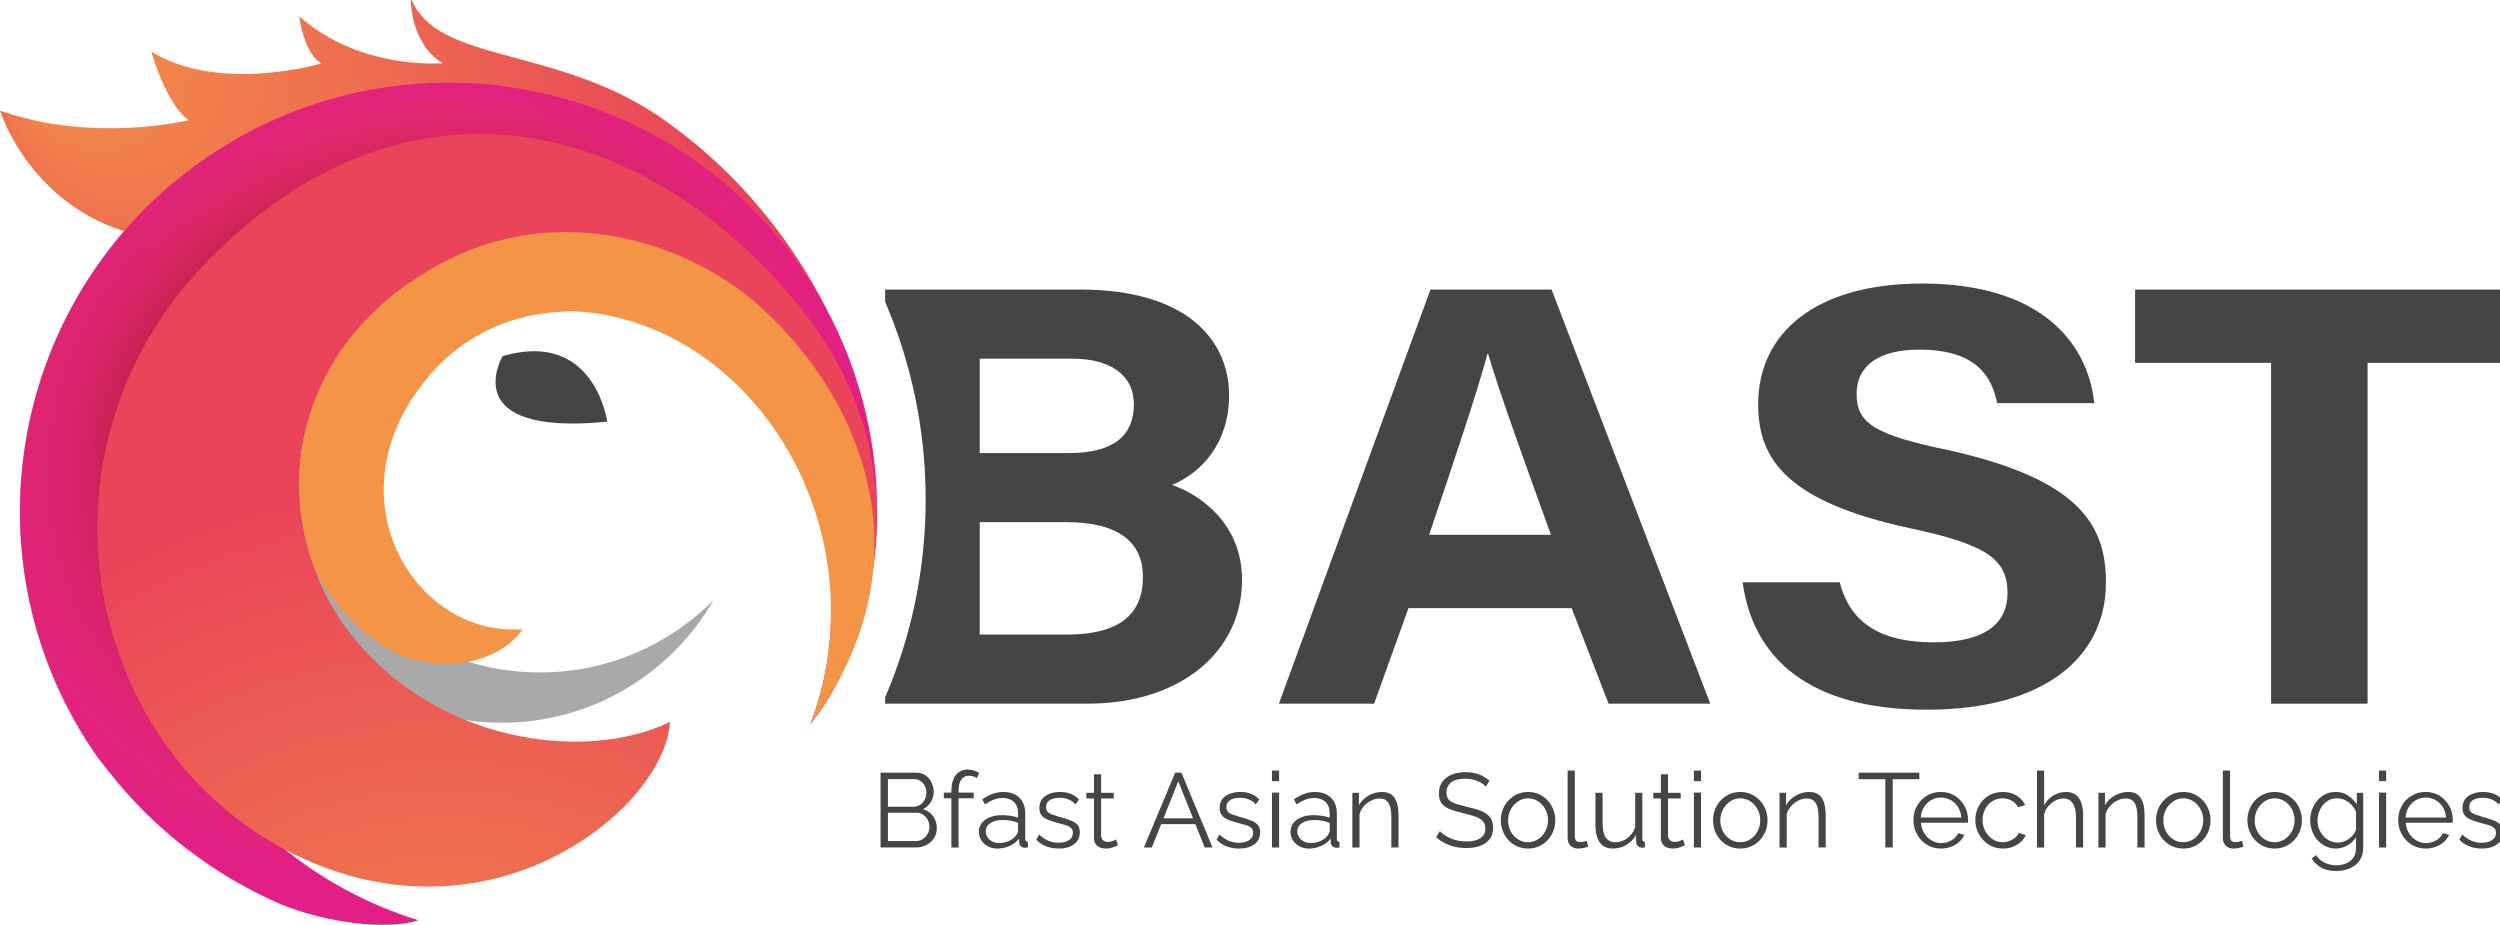 <?xml version="1.0" encoding="UTF-8"?>
<svg id="Calque_1" data-name="Calque 1" xmlns="http://www.w3.org/2000/svg" xmlns:xlink="http://www.w3.org/1999/xlink" viewBox="0 0 3649.17 1349.9">
  <defs>
    <style>
      .cls-1 {
        fill: url(#Dégradé_sans_nom_2);
        isolation: isolate;
        opacity: .67;
      }

      .cls-1, .cls-2, .cls-3, .cls-4, .cls-5, .cls-6, .cls-7, .cls-8, .cls-9, .cls-10, .cls-11 {
        stroke-width: 0px;
      }

      .cls-2 {
        fill: url(#Dégradé_sans_nom_7);
      }

      .cls-3 {
        fill: url(#Dégradé_sans_nom_4);
      }

      .cls-4 {
        fill: url(#Dégradé_sans_nom_5);
      }

      .cls-5 {
        fill: url(#Dégradé_sans_nom_3);
      }

      .cls-6 {
        fill: #454545;
      }

      .cls-7 {
        fill: #a9a9aa;
      }

      .cls-8 {
        fill: url(#Dégradé_sans_nom_74);
      }

      .cls-9 {
        fill: url(#Dégradé_sans_nom_15);
      }

      .cls-10 {
        fill: url(#Dégradé_sans_nom_11);
      }

      .cls-11 {
        fill: url(#Dégradé_sans_nom_82);
      }
    </style>
    <radialGradient id="Dégradé_sans_nom_7" data-name="Dégradé sans nom 7" cx="613.51" cy="247.5" fx="38.4" fy="52.79" r="684.63" gradientUnits="userSpaceOnUse">
      <stop offset="0" stop-color="#f39447"/>
      <stop offset=".8" stop-color="#e94459"/>
    </radialGradient>
    <radialGradient id="Dégradé_sans_nom_15" data-name="Dégradé sans nom 15" cx="1147.75" cy="9317.7" fx="1147.75" fy="9317.7" r="1397.25" gradientUnits="userSpaceOnUse">
      <stop offset="0" stop-color="#fdef71"/>
      <stop offset=".5" stop-color="#e94459"/>
      <stop offset="1" stop-color="#e11f85"/>
    </radialGradient>
    <radialGradient id="Dégradé_sans_nom_2" data-name="Dégradé sans nom 2" cx="132.95" cy="9259.91" fx="132.95" fy="9259.91" r="827.19" gradientUnits="userSpaceOnUse">
      <stop offset="0" stop-color="#c31782"/>
      <stop offset="1" stop-color="#e94459" stop-opacity="0"/>
    </radialGradient>
    <radialGradient id="Dégradé_sans_nom_3" data-name="Dégradé sans nom 3" cx="1269.08" cy="9397.22" fx="1269.08" fy="9397.22" r="1640.72" gradientUnits="userSpaceOnUse">
      <stop offset="0" stop-color="#ffde68" stop-opacity=".6"/>
      <stop offset=".09" stop-color="#ffd967" stop-opacity=".58"/>
      <stop offset=".2" stop-color="#fdca67" stop-opacity=".52"/>
      <stop offset=".32" stop-color="#f8b166" stop-opacity=".43"/>
      <stop offset=".45" stop-color="#f28e62" stop-opacity=".3"/>
      <stop offset=".57" stop-color="#ec655c" stop-opacity=".14"/>
      <stop offset=".66" stop-color="#e94459" stop-opacity="0"/>
    </radialGradient>
    <radialGradient id="Dégradé_sans_nom_4" data-name="Dégradé sans nom 4" cx="690.46" cy="664.99" fx="690.46" fy="664.99" r="2130.76" gradientUnits="userSpaceOnUse">
      <stop offset=".15" stop-color="#811625"/>
      <stop offset=".17" stop-color="#93172a" stop-opacity=".86"/>
      <stop offset=".22" stop-color="#cc2a41" stop-opacity=".4"/>
      <stop offset=".25" stop-color="#e83c51" stop-opacity=".11"/>
      <stop offset=".27" stop-color="#e94459" stop-opacity="0"/>
    </radialGradient>
    <radialGradient id="Dégradé_sans_nom_5" data-name="Dégradé sans nom 5" cx="527.74" cy="691.6" fx="527.74" fy="691.6" r="2135.49" gradientUnits="userSpaceOnUse">
      <stop offset=".11" stop-color="#811625"/>
      <stop offset=".13" stop-color="#93172a" stop-opacity=".86"/>
      <stop offset=".2" stop-color="#cc2a41" stop-opacity=".4"/>
      <stop offset=".26" stop-color="#e83c51" stop-opacity=".11"/>
      <stop offset=".28" stop-color="#e94459" stop-opacity="0"/>
    </radialGradient>
    <radialGradient id="Dégradé_sans_nom_82" data-name="Dégradé sans nom 82" cx="645.49" cy="1748.97" fx="645.49" fy="1748.97" r="1307.98" gradientUnits="userSpaceOnUse">
      <stop offset="0" stop-color="#f39447"/>
      <stop offset=".8" stop-color="#e94459"/>
    </radialGradient>
    <radialGradient id="Dégradé_sans_nom_74" data-name="Dégradé sans nom 74" cx="1158.22" cy="2440.86" fx="1158.22" fy="2440.86" r="1307.98" gradientUnits="userSpaceOnUse">
      <stop offset=".08" stop-color="#ffde68"/>
      <stop offset=".15" stop-color="#362a72" stop-opacity=".97"/>
      <stop offset=".25" stop-color="#ffd563" stop-opacity=".88"/>
      <stop offset=".37" stop-color="#fdcb5e" stop-opacity=".73"/>
      <stop offset=".51" stop-color="#faba57" stop-opacity=".53"/>
      <stop offset=".67" stop-color="#f7a84e" stop-opacity=".28"/>
      <stop offset=".82" stop-color="#f39447" stop-opacity="0"/>
    </radialGradient>
    <radialGradient id="Dégradé_sans_nom_11" data-name="Dégradé sans nom 11" cx="1463.68" cy="2143.71" fx="1463.68" fy="2143.71" r="1843.39" gradientUnits="userSpaceOnUse">
      <stop offset=".05" stop-color="#fdef71"/>
      <stop offset=".46" stop-color="#f39447"/>
      <stop offset=".64" stop-color="#f39447"/>
    </radialGradient>
  </defs>
  <g>
    <g>
      <path class="cls-6" d="m1710.85,707.79c44.42-18.43,83.19-62.29,83.19-130.73,0-78.96-59.55-154.41-217.43-154.41h-284.55v18.07c37.99,88.57,59.09,186.09,59.09,288.56s-21.1,200-59.09,288.56v9.29h294.94c138.02,0,225.94-77.2,225.94-180.72,0-79.85-57.67-122.83-102.1-138.62Zm-280.77-184.25h135.19c53.88,0,89.81,22.81,89.81,66.67s-27.42,71.08-94.53,71.08h-130.47v-137.75Zm127.62,402.7h-127.62v-164.07h126.68c77.52,0,111.56,30.7,111.56,79.84,0,54.39-34.04,84.23-110.61,84.23Z"/>
      <path class="cls-6" d="m2055.87,887.63l-50.11,139.5h-138.97l221.21-604.49h176.78l231.61,604.49h-148.43l-53.88-139.5h-238.22Zm207.97-107.03c-46.32-128.09-75.62-209.69-91.69-264.08h-.95c-16.08,59.65-48.21,154.41-85.08,264.08h177.72Z"/>
      <path class="cls-6" d="m2685.45,849.91c15.13,60.54,61.45,87.73,137.07,87.73s107.78-28.07,107.78-71.94c0-50.01-31.2-71.06-142.76-94.75-177.72-38.6-221.21-99.14-221.21-180.74,0-105.27,85.08-176.34,239.17-176.34,173.01,0,242.01,85.99,251.47,174.6h-141.81c-7.57-37.73-29.3-78.09-113.44-78.09-57.67,0-91.7,21.94-91.7,64.92s27.42,59.67,133.29,81.6c189.07,42.12,230.67,107.04,230.67,193.01,0,109.66-89.81,186-261.87,186s-253.35-75.46-268.47-186h141.79Z"/>
      <path class="cls-6" d="m3315.04,529.68h-198.52v-107.04h536.95v107.04h-197.57v497.45h-140.86v-497.45Z"/>
    </g>
    <g>
      <path class="cls-6" d="m1367.48,1208.92c0,5.43-1.39,10.28-4.16,14.53-2.77,4.26-6.49,7.58-11.15,10-4.68,2.4-9.77,3.61-15.31,3.61h-51.52v-109.21h52.61c5.13,0,9.55,1.36,13.3,4.09,3.74,2.71,6.61,6.19,8.61,10.45,2.01,4.26,3.01,8.69,3.01,13.31,0,5.43-1.39,10.46-4.16,15.07-2.77,4.62-6.61,8.06-11.53,10.31,6.25,1.84,11.19,5.28,14.84,10.31,3.64,5.03,5.46,10.87,5.46,17.54Zm-71.38-71.69v40.3h37.54c3.58,0,6.77-.94,9.54-2.84,2.77-1.91,4.97-4.4,6.61-7.47,1.64-3.08,2.46-6.35,2.46-9.84,0-3.69-.77-7.05-2.3-10.07-1.54-3.02-3.64-5.46-6.31-7.3-2.67-1.85-5.69-2.78-9.07-2.78h-38.46Zm60.61,69.84c0-3.69-.83-7.09-2.46-10.22-1.64-3.13-3.88-5.67-6.7-7.61-2.82-1.95-6.02-2.94-9.61-2.94h-41.85v41.39h40.77c3.69,0,7.02-.97,10-2.92,2.98-1.95,5.35-4.49,7.15-7.61,1.8-3.13,2.7-6.49,2.7-10.08Z"/>
      <path class="cls-6" d="m1388.7,1237.06v-71.83h-11.08v-8.31h11.08v-2.15c0-6.56.94-12.2,2.85-16.92,1.9-4.72,4.61-8.33,8.15-10.84,3.54-2.51,7.72-3.76,12.54-3.76,3.17,0,6.25.46,9.23,1.38,2.98.93,5.53,2.16,7.7,3.69l-3.23,7.54c-1.33-1.12-3.08-2.01-5.24-2.61-2.15-.62-4.3-.93-6.46-.93-4.82,0-8.54,1.9-11.15,5.69-2.61,3.79-3.92,9.28-3.92,16.46v2.46h22.15v8.31h-22.15v71.83h-10.46Z"/>
      <path class="cls-6" d="m1428.85,1214.15c0-4.99,1.43-9.3,4.3-12.92,2.88-3.61,6.85-6.42,11.92-8.4,5.08-1.99,10.95-2.99,17.61-2.99,3.9,0,7.95.31,12.16.93,4.2.62,7.93,1.54,11.22,2.77v-6.74c0-6.73-1.99-12.08-6-16.05-4-3.97-9.54-5.97-16.61-5.97-4.31,0-8.54.8-12.68,2.39-4.16,1.59-8.5,3.92-13,6.99l-4-7.39c5.24-3.58,10.36-6.28,15.39-8.07,5.01-1.78,10.14-2.68,15.38-2.68,9.84,0,17.64,2.79,23.38,8.4,5.74,5.6,8.61,13.36,8.61,23.24v36.84c0,1.42.31,2.47.93,3.13s1.59,1.04,2.92,1.15v8.3c-1.14.1-2.11.21-2.92.31-.83.1-1.45.1-1.85,0-2.56-.1-4.51-.93-5.84-2.46-1.33-1.54-2.05-3.19-2.15-4.93l-.15-5.84c-3.6,4.62-8.26,8.17-14,10.69-5.74,2.51-11.59,3.78-17.54,3.78-5.13,0-9.76-1.11-13.92-3.29-4.16-2.2-7.39-5.15-9.69-8.88-2.3-3.72-3.45-7.82-3.45-12.3Zm53.67,6.09c1.14-1.42,2.01-2.79,2.63-4.11.6-1.32.91-2.49.91-3.51v-11.59c-3.48-1.32-7.09-2.33-10.84-3.05-3.75-.7-7.51-1.07-11.3-1.07-7.49,0-13.54,1.47-18.14,4.42-4.62,2.95-6.92,6.97-6.92,12.04,0,2.95.76,5.73,2.3,8.31,1.53,2.6,3.79,4.72,6.77,6.4,2.98,1.67,6.46,2.51,10.46,2.51,5.01,0,9.7-.97,14.07-2.89,4.35-1.94,7.71-4.42,10.07-7.47Z"/>
      <path class="cls-6" d="m1545.44,1238.61c-6.56,0-12.67-1.08-18.3-3.23-5.65-2.16-10.52-5.43-14.62-9.84l4.31-7.39c4.51,4.2,9.04,7.25,13.61,9.14,4.56,1.91,9.41,2.85,14.53,2.85,6.26,0,11.33-1.25,15.24-3.74,3.89-2.49,5.84-6.07,5.84-10.74,0-3.16-.95-5.59-2.85-7.27-1.9-1.69-4.61-3.05-8.15-4.13-3.54-1.07-7.77-2.22-12.7-3.44-5.53-1.53-10.18-3.13-13.92-4.82-3.75-1.69-6.56-3.82-8.47-6.42-1.9-2.61-2.84-6-2.84-10.18,0-5.2,1.31-9.51,3.92-12.92,2.61-3.41,6.21-6.01,10.77-7.81,4.56-1.78,9.66-2.67,15.31-2.67,6.15,0,11.59.97,16.3,2.92,4.72,1.95,8.55,4.66,11.53,8.15l-5.07,7.08c-2.88-3.27-6.29-5.72-10.24-7.3-3.95-1.59-8.33-2.39-13.14-2.39-3.29,0-6.42.44-9.38,1.31-2.98.86-5.41,2.29-7.32,4.28-1.9,1.98-2.84,4.7-2.84,8.17,0,2.85.72,5.07,2.15,6.64,1.43,1.59,3.6,2.91,6.46,3.97,2.88,1.08,6.4,2.22,10.62,3.44,6.05,1.63,11.33,3.29,15.84,4.97,4.51,1.69,8,3.85,10.46,6.5,2.46,2.64,3.69,6.36,3.69,11.15,0,7.44-2.82,13.26-8.47,17.43-5.63,4.18-13.07,6.28-22.3,6.28Z"/>
      <path class="cls-6" d="m1631.89,1233.83c-.83.31-2.11.87-3.85,1.69-1.76.83-3.85,1.54-6.31,2.16-2.47.62-5.14.93-8,.93s-5.77-.58-8.38-1.7c-2.61-1.14-4.69-2.86-6.22-5.18-1.54-2.32-2.32-5.17-2.32-8.57v-57.62h-11.07v-8.31h11.07v-27.06h10.46v27.06h18.45v8.31h-18.45v54.71c.21,2.89,1.25,5.06,3.16,6.49,1.9,1.45,4.07,2.16,6.53,2.16,2.86,0,5.49-.48,7.85-1.46,2.36-.97,3.79-1.66,4.3-2.06l2.78,8.45Z"/>
      <path class="cls-6" d="m1715.4,1127.85h9.09l45.37,109.21h-11.39l-13.65-34.15h-49.91l-13.65,34.15h-11.54l45.68-109.21Zm26.04,66.61l-21.57-54-21.58,54h43.15Z"/>
      <path class="cls-6" d="m1808.62,1238.61c-6.57,0-12.67-1.08-18.31-3.23-5.63-2.16-10.5-5.43-14.6-9.84l4.3-7.39c4.52,4.2,9.06,7.25,13.62,9.14,4.56,1.91,9.41,2.85,14.53,2.85,6.25,0,11.33-1.25,15.22-3.74,3.9-2.49,5.84-6.07,5.84-10.74,0-3.16-.94-5.59-2.84-7.27-1.9-1.69-4.62-3.05-8.16-4.13-3.54-1.07-7.77-2.22-12.68-3.44-5.55-1.53-10.18-3.13-13.93-4.82-3.74-1.69-6.56-3.82-8.45-6.42-1.9-2.61-2.85-6-2.85-10.18,0-5.2,1.31-9.51,3.93-12.92,2.61-3.41,6.19-6.01,10.76-7.81,4.56-1.78,9.68-2.67,15.31-2.67,6.15,0,11.59.97,16.3,2.92,4.72,1.95,8.57,4.66,11.54,8.15l-5.08,7.08c-2.86-3.27-6.28-5.72-10.22-7.3-3.95-1.59-8.33-2.39-13.16-2.39-3.27,0-6.4.44-9.38,1.31-2.98.86-5.41,2.29-7.3,4.28-1.9,1.98-2.85,4.7-2.85,8.17,0,2.85.72,5.07,2.16,6.64,1.43,1.59,3.58,2.91,6.46,3.97,2.86,1.08,6.4,2.22,10.6,3.44,6.05,1.63,11.33,3.29,15.85,4.97,4.51,1.69,7.99,3.85,10.45,6.5,2.47,2.64,3.69,6.36,3.69,11.15,0,7.44-2.82,13.26-8.45,17.43-5.65,4.18-13.07,6.28-22.3,6.28Z"/>
      <path class="cls-6" d="m1856.61,1140.17v-15.39h10.46v15.39h-10.46Zm0,96.9v-80.14h10.46v80.14h-10.46Z"/>
      <path class="cls-6" d="m1883.68,1214.15c0-4.99,1.43-9.3,4.3-12.92,2.88-3.61,6.85-6.42,11.92-8.4,5.08-1.99,10.95-2.99,17.61-2.99,3.9,0,7.95.31,12.16.93,4.2.62,7.93,1.54,11.22,2.77v-6.74c0-6.73-1.99-12.08-6-16.05-4-3.97-9.54-5.97-16.61-5.97-4.31,0-8.54.8-12.68,2.39-4.16,1.59-8.5,3.92-13,6.99l-4-7.39c5.24-3.58,10.36-6.28,15.39-8.07,5.01-1.78,10.14-2.68,15.38-2.68,9.84,0,17.64,2.79,23.38,8.4,5.74,5.6,8.61,13.36,8.61,23.24v36.84c0,1.42.31,2.47.93,3.13s1.59,1.04,2.92,1.15v8.3c-1.14.1-2.11.21-2.92.31-.83.1-1.45.1-1.85,0-2.56-.1-4.51-.93-5.84-2.46-1.33-1.54-2.05-3.19-2.15-4.93l-.15-5.84c-3.6,4.62-8.26,8.17-14,10.69s-11.59,3.78-17.54,3.78c-5.13,0-9.76-1.11-13.92-3.29-4.16-2.2-7.39-5.15-9.69-8.88-2.3-3.72-3.45-7.82-3.45-12.3Zm53.67,6.09c1.14-1.42,2.01-2.79,2.63-4.11.6-1.32.91-2.49.91-3.51v-11.59c-3.48-1.32-7.09-2.33-10.84-3.05-3.75-.7-7.51-1.07-11.3-1.07-7.49,0-13.54,1.47-18.14,4.42-4.62,2.95-6.92,6.97-6.92,12.04,0,2.95.76,5.73,2.3,8.31,1.53,2.6,3.79,4.72,6.77,6.4,2.98,1.67,6.46,2.51,10.46,2.51,5.01,0,9.7-.97,14.07-2.89,4.35-1.94,7.71-4.42,10.07-7.47Z"/>
      <path class="cls-6" d="m2041.35,1237.06h-10.46v-44.47c0-9.37-1.39-16.22-4.16-20.56-2.77-4.33-7.12-6.49-13.07-6.49-4.1,0-8.15.98-12.15,2.98-4,1.98-7.51,4.68-10.53,8.09-3.03,3.4-5.21,7.29-6.54,11.67v48.79h-10.46v-79.84h9.54v18.2c2.16-3.88,4.97-7.26,8.47-10.17,3.48-2.91,7.43-5.18,11.84-6.81,4.41-1.63,8.97-2.44,13.69-2.44,4.41,0,8.15.81,11.23,2.44,3.08,1.63,5.53,3.95,7.37,6.97,1.85,3.01,3.19,6.63,4,10.86s1.24,8.95,1.24,14.14v46.65Z"/>
      <path class="cls-6" d="m2168.86,1148.31c-1.54-1.74-3.34-3.3-5.39-4.69s-4.35-2.58-6.92-3.61c-2.56-1.03-5.31-1.85-8.23-2.47-2.92-.6-6.02-.91-9.3-.91-9.54,0-16.54,1.81-20.99,5.45-4.47,3.64-6.7,8.58-6.7,14.82,0,4.31,1.05,7.68,3.16,10.14,2.09,2.46,5.41,4.45,9.91,6,4.51,1.53,10.25,3.12,17.23,4.76,7.79,1.63,14.51,3.58,20.15,5.83,5.63,2.26,10,5.29,13.07,9.14,3.08,3.83,4.61,9.03,4.61,15.59,0,5.01-.97,9.37-2.92,13.06-1.95,3.68-4.66,6.75-8.15,9.21-3.5,2.46-7.64,4.27-12.46,5.45-4.83,1.18-10.11,1.77-15.85,1.77s-11.05-.59-16.22-1.77c-5.18-1.18-10.08-2.92-14.69-5.24-4.62-2.3-8.92-5.25-12.92-8.83l5.38-8.78c1.95,2.05,4.28,3.97,6.99,5.77,2.72,1.8,5.74,3.41,9.09,4.84,3.33,1.43,6.92,2.54,10.76,3.31,3.85.76,7.82,1.15,11.92,1.15,8.72,0,15.52-1.59,20.39-4.76,4.86-3.17,7.3-7.88,7.3-14.13,0-4.51-1.24-8.12-3.69-10.83-2.46-2.71-6.15-4.94-11.08-6.68-4.92-1.74-10.97-3.43-18.14-5.07-7.6-1.74-14-3.68-19.23-5.83-5.24-2.15-9.16-5-11.77-8.52-2.61-3.54-3.92-8.22-3.92-14.06,0-6.75,1.66-12.47,5-17.13,3.33-4.65,7.92-8.19,13.76-10.59,5.84-2.42,12.55-3.61,20.15-3.61,4.82,0,9.3.48,13.45,1.46,4.16.97,8,2.37,11.54,4.23,3.52,1.84,6.84,4.16,9.91,6.92l-5.22,8.61Z"/>
      <path class="cls-6" d="m2230.38,1238.61c-5.74,0-11.05-1.11-15.93-3.3-4.87-2.19-9.07-5.2-12.61-9.02-3.54-3.83-6.28-8.22-8.23-13.16s-2.92-10.17-2.92-15.67.97-11.04,2.92-16c1.95-4.94,4.72-9.32,8.31-13.14,3.58-3.83,7.81-6.84,12.68-9.03s10.18-3.29,15.93-3.29,11.02,1.1,15.84,3.29c4.82,2.19,9.02,5.2,12.61,9.03,3.6,3.82,6.36,8.2,8.31,13.14,1.94,4.96,2.92,10.28,2.92,16s-.98,10.73-2.92,15.67c-1.95,4.94-4.69,9.32-8.23,13.16-3.54,3.82-7.75,6.83-12.62,9.02-4.86,2.19-10.22,3.3-16.07,3.3Zm-29.07-41.01c0,5.91,1.31,11.28,3.92,16.12,2.61,4.83,6.12,8.65,10.53,11.45,4.41,2.81,9.28,4.2,14.62,4.2s10.2-1.42,14.6-4.27c4.41-2.85,7.95-6.74,10.62-11.68,2.67-4.94,4-10.31,4-16.11s-1.33-11.3-4-16.19c-2.67-4.89-6.21-8.76-10.62-11.61-4.41-2.85-9.28-4.27-14.6-4.27s-10.18,1.47-14.53,4.42c-4.37,2.95-7.88,6.85-10.55,11.68-2.65,4.84-3.99,10.27-3.99,16.26Z"/>
      <path class="cls-6" d="m2288.21,1124.77h10.46v94.69c0,4.03.72,6.66,2.15,7.89,1.43,1.24,3.19,1.85,5.24,1.85,1.84,0,3.69-.2,5.53-.6,1.84-.42,3.44-.83,4.77-1.24l1.84,8.45c-1.95.83-4.34,1.49-7.15,2.01-2.82.51-5.27.77-7.32.77-4.72,0-8.48-1.4-11.3-4.18-2.82-2.78-4.23-6.6-4.23-11.45v-98.2Z"/>
      <path class="cls-6" d="m2328.81,1204.12v-46.89h10.46v45.04c0,9.09,1.57,15.88,4.69,20.36,3.13,4.49,7.77,6.74,13.93,6.74,4.1,0,8.07-.88,11.91-2.67,3.85-1.78,7.26-4.34,10.24-7.65,2.98-3.31,5.22-7.16,6.77-11.56v-50.26h10.46v67.24c0,1.43.31,2.47.91,3.15.62.66,1.54,1.04,2.77,1.15v8.3c-1.22.1-2.2.18-2.92.22-.72.06-1.38.08-1.99.08-2.05-.21-3.82-1.03-5.31-2.46-1.49-1.42-2.28-3.16-2.39-5.21l-.31-10.72c-3.48,6.12-8.23,10.93-14.23,14.39-6,3.48-12.48,5.22-19.45,5.22-8.41,0-14.77-2.92-19.07-8.73-4.31-5.83-6.47-14.41-6.47-25.76Z"/>
      <path class="cls-6" d="m2459.41,1233.83c-.83.31-2.11.87-3.85,1.69-1.76.83-3.85,1.54-6.31,2.16-2.47.62-5.14.93-8,.93s-5.77-.58-8.38-1.7c-2.61-1.14-4.69-2.86-6.22-5.18-1.54-2.32-2.32-5.17-2.32-8.57v-57.62h-11.07v-8.31h11.07v-27.06h10.46v27.06h18.45v8.31h-18.45v54.71c.21,2.89,1.25,5.06,3.16,6.49,1.9,1.45,4.07,2.16,6.53,2.16,2.86,0,5.49-.48,7.85-1.46,2.36-.97,3.79-1.66,4.3-2.06l2.78,8.45Z"/>
      <path class="cls-6" d="m2472.47,1140.17v-15.39h10.46v15.39h-10.46Zm0,96.9v-80.14h10.46v80.14h-10.46Z"/>
      <path class="cls-6" d="m2540.16,1238.61c-5.74,0-11.05-1.11-15.93-3.3-4.87-2.19-9.07-5.2-12.61-9.02-3.54-3.83-6.28-8.22-8.23-13.16s-2.92-10.17-2.92-15.67.97-11.04,2.92-16c1.95-4.94,4.72-9.32,8.31-13.14,3.58-3.83,7.81-6.84,12.68-9.03,4.87-2.19,10.18-3.29,15.93-3.29s11.02,1.1,15.84,3.29c4.82,2.19,9.02,5.2,12.61,9.03,3.6,3.82,6.36,8.2,8.31,13.14,1.94,4.96,2.92,10.28,2.92,16s-.98,10.73-2.92,15.67c-1.95,4.94-4.69,9.32-8.23,13.16-3.54,3.82-7.75,6.83-12.62,9.02-4.86,2.19-10.22,3.3-16.07,3.3Zm-29.07-41.01c0,5.91,1.31,11.28,3.92,16.12,2.61,4.83,6.12,8.65,10.53,11.45,4.41,2.81,9.28,4.2,14.62,4.2s10.2-1.42,14.6-4.27c4.41-2.85,7.95-6.74,10.62-11.68,2.67-4.94,4-10.31,4-16.11s-1.33-11.3-4-16.19c-2.67-4.89-6.21-8.76-10.62-11.61-4.41-2.85-9.28-4.27-14.6-4.27s-10.18,1.47-14.53,4.42c-4.37,2.95-7.88,6.85-10.55,11.68-2.65,4.84-3.99,10.27-3.99,16.26Z"/>
      <path class="cls-6" d="m2664.91,1237.06h-10.46v-44.47c0-9.37-1.39-16.22-4.16-20.56-2.77-4.33-7.12-6.49-13.07-6.49-4.1,0-8.15.98-12.15,2.98-4,1.98-7.51,4.68-10.53,8.09-3.03,3.4-5.21,7.29-6.54,11.67v48.79h-10.46v-79.84h9.54v18.2c2.16-3.88,4.97-7.26,8.47-10.17,3.48-2.91,7.43-5.18,11.84-6.81,4.41-1.63,8.97-2.44,13.69-2.44,4.41,0,8.15.81,11.23,2.44,3.08,1.63,5.53,3.95,7.37,6.97,1.85,3.01,3.19,6.63,4,10.86.81,4.23,1.24,8.95,1.24,14.14v46.65Z"/>
      <path class="cls-6" d="m2801.65,1137.38h-38.91v99.68h-10.77v-99.68h-38.91v-9.54h88.6v9.54Z"/>
      <path class="cls-6" d="m2833.17,1238.61c-5.74,0-11.07-1.11-16-3.3-4.92-2.2-9.18-5.21-12.77-9.04-3.6-3.83-6.39-8.24-8.38-13.26-1.99-5-3.01-10.36-3.01-16.09,0-7.43,1.73-14.24,5.15-20.46,3.44-6.21,8.19-11.16,14.24-14.87,6.04-3.72,12.92-5.58,20.6-5.58s14.79,1.88,20.69,5.65c5.9,3.78,10.55,8.73,13.93,14.9s5.07,12.91,5.07,20.24v2.37c0,.76-.06,1.35-.15,1.76h-68.6c.52,5.72,2.13,10.79,4.84,15.22,2.72,4.44,6.25,7.96,10.62,10.56,4.35,2.6,9.1,3.9,14.23,3.9s10.18-1.33,14.84-4c4.66-2.67,7.92-6.15,9.77-10.46l9.07,2.47c-1.64,3.79-4.16,7.22-7.54,10.29-3.38,3.09-7.36,5.46-11.92,7.16-4.56,1.69-9.45,2.54-14.69,2.54Zm-29.53-45.23h59.22c-.41-5.77-1.98-10.86-4.69-15.22-2.71-4.35-6.25-7.78-10.62-10.27-4.35-2.49-9.14-3.74-14.38-3.74s-10,1.25-14.3,3.74c-4.31,2.49-7.82,5.94-10.55,10.35-2.71,4.41-4.28,9.47-4.69,15.14Z"/>
      <path class="cls-6" d="m2923.61,1238.61c-5.84,0-11.21-1.11-16.07-3.3-4.87-2.19-9.13-5.22-12.78-9.1-3.64-3.88-6.46-8.31-8.45-13.3-1.99-5-3.01-10.31-3.01-15.91,0-7.56,1.7-14.44,5.08-20.66,3.38-6.21,8.1-11.16,14.16-14.83,6.04-3.68,13.02-5.5,20.91-5.5,7.49,0,14.1,1.71,19.84,5.15,5.74,3.43,10,8.07,12.77,13.92l-10.15,3.23c-2.25-4.1-5.41-7.3-9.45-9.62-4.06-2.3-8.54-3.45-13.47-3.45-5.32,0-10.2,1.38-14.6,4.13-4.41,2.74-7.92,6.52-10.55,11.29-2.61,4.79-3.92,10.24-3.92,16.35s1.33,11.46,4,16.33c2.67,4.9,6.21,8.79,10.62,11.68,4.41,2.91,9.28,4.35,14.6,4.35,3.48,0,6.85-.6,10.08-1.84,3.23-1.24,6.04-2.89,8.45-5s4.03-4.38,4.84-6.84l10.31,3.08c-1.43,3.79-3.82,7.2-7.15,10.22-3.34,3.02-7.23,5.38-11.7,7.08-4.45,1.69-9.25,2.54-14.38,2.54Z"/>
      <path class="cls-6" d="m3040.68,1237.06h-10.46v-44.47c0-8.96-1.59-15.71-4.77-20.25-3.17-4.54-7.74-6.8-13.68-6.8-3.9,0-7.78.98-11.61,2.98-3.85,1.98-7.23,4.68-10.15,8.09-2.92,3.4-5,7.29-6.24,11.67v48.79h-10.46v-112.29h10.46v50.65c3.17-5.91,7.61-10.63,13.3-14.14,5.7-3.52,11.77-5.28,18.23-5.28,4.62,0,8.54.81,11.77,2.44,3.23,1.63,5.86,4,7.85,7.11,1.99,3.12,3.45,6.74,4.38,10.87.93,4.13,1.39,8.79,1.39,13.99v46.65Z"/>
      <path class="cls-6" d="m3130.34,1237.06h-10.46v-44.47c0-9.37-1.38-16.22-4.14-20.56-2.77-4.33-7.13-6.49-13.07-6.49-4.1,0-8.16.98-12.16,2.98-3.99,1.98-7.51,4.68-10.53,8.09-3.02,3.4-5.21,7.29-6.53,11.67v48.79h-10.46v-79.84h9.54v18.2c2.15-3.88,4.97-7.26,8.45-10.17,3.48-2.91,7.44-5.18,11.85-6.81,4.41-1.63,8.97-2.44,13.68-2.44,4.41,0,8.16.81,11.23,2.44,3.08,1.63,5.53,3.95,7.39,6.97,1.84,3.01,3.17,6.63,4,10.86.81,4.23,1.22,8.95,1.22,14.14v46.65Z"/>
      <path class="cls-6" d="m3186.8,1238.61c-5.74,0-11.05-1.11-15.93-3.3s-9.07-5.2-12.61-9.02c-3.54-3.83-6.28-8.22-8.23-13.16-1.95-4.94-2.92-10.17-2.92-15.67s.97-11.04,2.92-16c1.95-4.94,4.72-9.32,8.31-13.14,3.58-3.83,7.81-6.84,12.68-9.03,4.87-2.19,10.18-3.29,15.93-3.29s11.02,1.1,15.84,3.29c4.82,2.19,9.02,5.2,12.61,9.03,3.6,3.82,6.36,8.2,8.31,13.14,1.94,4.96,2.92,10.28,2.92,16s-.98,10.73-2.92,15.67c-1.95,4.94-4.69,9.32-8.23,13.16-3.54,3.82-7.75,6.83-12.62,9.02-4.86,2.19-10.22,3.3-16.07,3.3Zm-29.07-41.01c0,5.91,1.31,11.28,3.92,16.12,2.61,4.83,6.12,8.65,10.53,11.45,4.41,2.81,9.28,4.2,14.62,4.2s10.2-1.42,14.6-4.27c4.41-2.85,7.95-6.74,10.62-11.68,2.67-4.94,4-10.31,4-16.11s-1.33-11.3-4-16.19c-2.67-4.89-6.21-8.76-10.62-11.61-4.41-2.85-9.28-4.27-14.6-4.27s-10.18,1.47-14.53,4.42c-4.37,2.95-7.88,6.85-10.55,11.68-2.65,4.84-3.99,10.27-3.99,16.26Z"/>
      <path class="cls-6" d="m3244.63,1124.77h10.46v94.69c0,4.03.72,6.66,2.15,7.89,1.43,1.24,3.19,1.85,5.24,1.85,1.84,0,3.69-.2,5.53-.6,1.84-.42,3.44-.83,4.77-1.24l1.84,8.45c-1.95.83-4.34,1.49-7.15,2.01-2.82.51-5.27.77-7.32.77-4.72,0-8.48-1.4-11.3-4.18-2.82-2.78-4.23-6.6-4.23-11.45v-98.2Z"/>
      <path class="cls-6" d="m3320.15,1238.61c-5.74,0-11.05-1.11-15.93-3.3-4.87-2.19-9.07-5.2-12.61-9.02-3.54-3.83-6.28-8.22-8.23-13.16-1.95-4.94-2.92-10.17-2.92-15.67s.97-11.04,2.92-16c1.95-4.94,4.72-9.32,8.31-13.14,3.58-3.83,7.81-6.84,12.68-9.03,4.87-2.19,10.18-3.29,15.93-3.29s11.02,1.1,15.84,3.29c4.82,2.19,9.02,5.2,12.61,9.03,3.6,3.82,6.36,8.2,8.31,13.14,1.94,4.96,2.92,10.28,2.92,16s-.98,10.73-2.92,15.67c-1.95,4.94-4.69,9.32-8.23,13.16-3.54,3.82-7.75,6.83-12.62,9.02-4.86,2.19-10.22,3.3-16.07,3.3Zm-29.07-41.01c0,5.91,1.31,11.28,3.92,16.12,2.61,4.83,6.12,8.65,10.53,11.45,4.41,2.81,9.28,4.2,14.62,4.2s10.2-1.42,14.6-4.27c4.41-2.85,7.95-6.74,10.62-11.68s4-10.31,4-16.11-1.33-11.3-4-16.19c-2.67-4.89-6.21-8.76-10.62-11.61-4.41-2.85-9.28-4.27-14.6-4.27s-10.18,1.47-14.53,4.42c-4.37,2.95-7.88,6.85-10.55,11.68-2.65,4.84-3.99,10.27-3.99,16.26Z"/>
      <path class="cls-6" d="m3409.66,1238.61c-5.43,0-10.45-1.14-15.07-3.38-4.62-2.26-8.59-5.31-11.92-9.16-3.33-3.85-5.93-8.23-7.77-13.16-1.84-4.92-2.77-10-2.77-15.22,0-5.65.9-10.94,2.7-15.93,1.78-4.97,4.35-9.41,7.68-13.3,3.33-3.9,7.26-6.95,11.77-9.16,4.51-2.2,9.54-3.3,15.08-3.3,6.87,0,12.84,1.71,17.92,5.15,5.07,3.43,9.35,7.71,12.84,12.84v-16.77h9.38v80.23c0,7.37-1.77,13.58-5.31,18.65-3.54,5.06-8.3,8.86-14.3,11.43-6,2.56-12.54,3.83-19.62,3.83-9.13,0-16.5-1.64-22.15-4.93-5.65-3.29-10.25-7.7-13.85-13.23l6.46-5.07c3.19,5.01,7.41,8.76,12.7,11.22,5.28,2.46,10.9,3.69,16.84,3.69,5.24,0,10.03-.93,14.38-2.79,4.37-1.85,7.85-4.65,10.46-8.37,2.61-3.74,3.92-8.41,3.92-14.06v-15.84c-3.08,5.01-7.27,9.04-12.61,12.06-5.32,3.03-10.91,4.55-16.77,4.55Zm2.94-8.78c3.17,0,6.22-.56,9.14-1.69,2.92-1.14,5.62-2.64,8.07-4.54,2.47-1.9,4.52-4.03,6.15-6.39,1.64-2.36,2.67-4.77,3.08-7.23v-24.76c-1.53-3.9-3.74-7.36-6.6-10.39-2.88-3.02-6.14-5.38-9.77-7.06-3.64-1.7-7.41-2.54-11.3-2.54-4.51,0-8.54.94-12.08,2.85-3.54,1.9-6.52,4.41-8.92,7.53-2.42,3.13-4.28,6.64-5.62,10.55-1.33,3.89-1.99,7.79-1.99,11.68,0,4.31.76,8.38,2.3,12.23,1.53,3.85,3.67,7.27,6.38,10.31,2.72,3.02,5.9,5.35,9.55,6.99,3.64,1.64,7.5,2.46,11.61,2.46Z"/>
      <path class="cls-6" d="m3472.58,1140.17v-15.39h10.46v15.39h-10.46Zm0,96.9v-80.14h10.46v80.14h-10.46Z"/>
      <path class="cls-6" d="m3540.72,1238.61c-5.74,0-11.07-1.11-16-3.3-4.92-2.2-9.18-5.21-12.77-9.04-3.6-3.83-6.39-8.24-8.38-13.26-1.99-5-3.01-10.36-3.01-16.09,0-7.43,1.73-14.24,5.15-20.46,3.44-6.21,8.19-11.16,14.24-14.87,6.04-3.72,12.92-5.58,20.6-5.58s14.79,1.88,20.69,5.65c5.9,3.78,10.55,8.73,13.93,14.9,3.38,6.16,5.07,12.91,5.07,20.24v2.37c0,.76-.06,1.35-.15,1.76h-68.6c.52,5.72,2.13,10.79,4.84,15.22,2.72,4.44,6.25,7.96,10.62,10.56,4.35,2.6,9.1,3.9,14.23,3.9s10.18-1.33,14.84-4c4.66-2.67,7.92-6.15,9.77-10.46l9.07,2.47c-1.64,3.79-4.16,7.22-7.54,10.29-3.38,3.09-7.36,5.46-11.92,7.16-4.56,1.69-9.45,2.54-14.69,2.54Zm-29.53-45.23h59.22c-.41-5.77-1.98-10.86-4.69-15.22-2.71-4.35-6.25-7.78-10.62-10.27-4.35-2.49-9.14-3.74-14.38-3.74s-10,1.25-14.3,3.74c-4.31,2.49-7.82,5.94-10.55,10.35-2.71,4.41-4.28,9.47-4.69,15.14Z"/>
      <path class="cls-6" d="m3622.7,1238.61c-6.56,0-12.67-1.08-18.3-3.23-5.65-2.16-10.52-5.43-14.62-9.84l4.31-7.39c4.51,4.2,9.04,7.25,13.61,9.14,4.56,1.91,9.41,2.85,14.53,2.85,6.26,0,11.33-1.25,15.24-3.74,3.89-2.49,5.84-6.07,5.84-10.74,0-3.16-.95-5.59-2.85-7.27-1.9-1.69-4.61-3.05-8.15-4.13-3.54-1.07-7.77-2.22-12.7-3.44-5.53-1.53-10.18-3.13-13.92-4.82-3.75-1.69-6.56-3.82-8.47-6.42-1.9-2.61-2.84-6-2.84-10.18,0-5.2,1.31-9.51,3.92-12.92,2.61-3.41,6.21-6.01,10.77-7.81,4.56-1.78,9.66-2.67,15.31-2.67,6.15,0,11.59.97,16.3,2.92,4.72,1.95,8.55,4.66,11.53,8.15l-5.07,7.08c-2.88-3.27-6.29-5.72-10.24-7.3-3.95-1.59-8.33-2.39-13.14-2.39-3.29,0-6.42.44-9.38,1.31-2.98.86-5.41,2.29-7.32,4.28-1.9,1.98-2.84,4.7-2.84,8.17,0,2.85.72,5.07,2.15,6.64,1.43,1.59,3.6,2.91,6.46,3.97,2.88,1.08,6.4,2.22,10.62,3.44,6.05,1.63,11.33,3.29,15.84,4.97,4.51,1.69,8,3.85,10.46,6.5,2.46,2.64,3.69,6.36,3.69,11.15,0,7.44-2.82,13.26-8.47,17.43-5.63,4.18-13.07,6.28-22.3,6.28Z"/>
    </g>
  </g>
  <g>
    <path class="cls-2" d="m282.63,278.51c108.33-69.4,231.9-105.18,373.39-105.18,219.29,0,448.21,174.15,571,325.2,0,0-64.16-187.16-257.8-323.64C813.02,64.81,636.3,94.45,599.55-3.54c0,0-2.01,66.12,46.53,95.8,0,0-119.39,10.86-209.37-68.47,0,0,6.84,54.83,32.51,68.82,0,0-149.31,44.33-248.46-17.5,0,0,21.58,77.57,54.83,100.32,0,0-139.98,34.12-275.59-14,0,0,45.49,148.73,209.97,183.72l72.66-66.66Z"/>
    <path class="cls-7" d="m788.19,981.49c-197.14,0-356.95-159.81-356.95-356.95,0-64.75,17.33-125.42,47.47-177.77-63.94,64.5-103.46,153.26-103.46,251.26,0,197.14,159.81,356.95,356.95,356.95,132.39,0,247.86-72.13,309.48-179.18-64.68,65.25-154.35,105.69-253.49,105.69Z"/>
    <g>
      <path class="cls-9" d="m1185.12,1050.73c-.63,1.73-1.27,3.45-1.92,5.17,32.63-38.7,56.25-93.4,68.22-125.06,27.49-86.7,35.81-179.48,22.86-271.83-13.85-98.2-50.85-191.71-107.94-272.8C967.41,103.68,577.11,35.9,294.58,234.82,12.04,433.74-55.74,824.04,143.18,1106.57c4.93,6.43,10.04,12.73,15.1,19.12,66.37,84.65,152.82,151.39,251.52,194.15,65.57,27.14,154.56,38.25,200.96,23.5-73.46-22.73-141.77-59.58-201.1-108.5-12.39-7.89-24.2-16.65-35.34-26.22-253.39-168.96-326.99-565.56-60.79-830.42,241.98-240.72,619.14-206.71,833.44,71.64,147.92,192.1,135.51,424.56,38.15,600.89Z"/>
      <path class="cls-1" d="m1185.12,1050.73c-.63,1.73-1.27,3.45-1.92,5.17,32.63-38.7,56.25-93.4,68.22-125.06,27.49-86.7,35.81-179.48,22.86-271.83-13.85-98.2-50.85-191.71-107.94-272.8C967.41,103.68,577.11,35.9,294.58,234.82,12.04,433.74-55.74,824.04,143.18,1106.57c4.93,6.43,10.04,12.73,15.1,19.12,66.37,84.65,152.82,151.39,251.52,194.15,65.57,27.14,154.56,38.25,200.96,23.5-73.46-22.73-141.77-59.58-201.1-108.5-12.39-7.89-24.2-16.65-35.34-26.22-253.39-168.96-326.99-565.56-60.79-830.42,241.98-240.72,619.14-206.71,833.44,71.64,147.92,192.1,135.51,424.56,38.15,600.89Z"/>
      <path class="cls-5" d="m1185.12,1050.73c-.63,1.73-1.27,3.45-1.92,5.17,32.63-38.7,56.25-93.4,68.22-125.06,27.49-86.7,35.81-179.48,22.86-271.83-13.85-98.2-50.85-191.71-107.94-272.8C967.41,103.68,577.11,35.9,294.58,234.82,12.04,433.74-55.74,824.04,143.18,1106.57c4.93,6.43,10.04,12.73,15.1,19.12,66.37,84.65,152.82,151.39,251.52,194.15,65.57,27.14,154.56,38.25,200.96,23.5-73.46-22.73-141.77-59.58-201.1-108.5-12.39-7.89-24.2-16.65-35.34-26.22-253.39-168.96-326.99-565.56-60.79-830.42,241.98-240.72,619.14-206.71,833.44,71.64,147.92,192.1,135.51,424.56,38.15,600.89Z"/>
      <path class="cls-3" d="m1185.12,1050.73c-.63,1.73-1.27,3.45-1.92,5.17,32.63-38.7,56.25-93.4,68.22-125.06,27.49-86.7,35.81-179.48,22.86-271.83-13.85-98.2-50.85-191.71-107.94-272.8C967.41,103.68,577.11,35.9,294.58,234.82,12.04,433.74-55.74,824.04,143.18,1106.57c4.93,6.43,10.04,12.73,15.1,19.12,66.37,84.65,152.82,151.39,251.52,194.15,65.57,27.14,154.56,38.25,200.96,23.5-73.46-22.73-141.77-59.58-201.1-108.5-12.39-7.89-24.2-16.65-35.34-26.22-253.39-168.96-326.99-565.56-60.79-830.42,241.98-240.72,619.14-206.71,833.44,71.64,147.92,192.1,135.51,424.56,38.15,600.89Z"/>
      <path class="cls-4" d="m1185.31,1050.39c-.69,1.89-1.47,3.74-2.19,5.62,32.7-38.73,56.36-93.53,68.32-125.21,27.48-86.68,35.79-179.45,22.84-271.78-13.85-98.2-50.85-191.71-107.94-272.8C967.41,103.68,577.11,35.9,294.58,234.82,12.04,433.74-55.74,824.04,143.18,1106.57c4.93,6.43,10.04,12.73,15.1,19.12,66.37,84.65,152.82,151.39,251.52,194.15,65.57,27.14,154.56,38.25,200.96,23.5-73.46-22.73-141.77-59.58-201.1-108.5-12.39-7.89-24.2-16.65-35.34-26.22-253.39-168.96-326.99-565.56-60.79-830.42,241.98-240.72,619.14-206.71,833.44,71.64,147.82,191.97,135.52,424.26,38.33,600.55Z"/>
      <path class="cls-11" d="m1212.9,889.83c0,.65.05,1.3.05,1.95.02.57.04,1.14.04,1.71,0,4.05-.06,8.08-.16,12.1-.03,1.18-.09,2.35-.13,3.52-.1,2.84-.19,5.68-.34,8.5-.07,1.4-.18,2.79-.27,4.18-.16,2.6-.31,5.2-.52,7.78-.11,1.45-.26,2.89-.39,4.33-.22,2.52-.44,5.05-.71,7.56-.15,1.43-.33,2.86-.49,4.29-.29,2.52-.58,5.04-.91,7.55-.18,1.38-.38,2.74-.58,4.12-.36,2.56-.72,5.11-1.12,7.65-.21,1.31-.43,2.62-.65,3.93-.43,2.6-.88,5.19-1.35,7.77-.23,1.23-.47,2.46-.71,3.69-.51,2.65-1.04,5.3-1.6,7.93-.24,1.15-.5,2.3-.75,3.45-.59,2.71-1.21,5.41-1.85,8.1-.25,1.06-.51,2.12-.77,3.17-.69,2.78-1.39,5.55-2.13,8.31-.25.95-.51,1.9-.77,2.85-.78,2.86-1.59,5.71-2.43,8.55-.25.84-.5,1.68-.75,2.52-.89,2.95-1.81,5.89-2.76,8.81-.23.72-.46,1.43-.7,2.15-1.01,3.07-2.05,6.12-3.13,9.15-.2.56-.39,1.12-.59,1.68-1.05,2.94-2.14,5.85-3.25,8.76,13.81-16.38,26-35.62,36.38-54.77,82.83-166.24,93.29-371.28-49.6-549.8-219.56-274.22-568.15-369.26-860.37-77.05-11.01,11-21.58,22.4-31.7,34.2-136.48,156.56-173.39,376.54-95.48,569.06,35.47,89.59,95.39,167.41,172.93,224.61,101.94,73.67,218.23,104.62,332.39,87.24,158.53-24.14,284.16-143.96,290.35-235.71-121.91,59.65-346.64,32.93-472.24-136.31-20.69-27.89-36.96-58.79-48.25-91.62-50.82-142.92-4.96-285.63,100.02-380.79,144.33-130.86,379.98-133.94,521.77,15.96,110.91,119.24,155.51,277.87,133.5,428.91Z"/>
      <path class="cls-8" d="m1210.25,889.83c0,.65.05,1.3.05,1.95.02.57.04,1.14.04,1.71,0,4.05-.06,8.08-.16,12.1-.03,1.18-.09,2.35-.13,3.52-.1,2.84-.19,5.68-.34,8.5-.07,1.4-.18,2.79-.27,4.18-.16,2.6-.31,5.2-.52,7.78-.11,1.45-.26,2.89-.39,4.33-.22,2.52-.44,5.05-.71,7.56-.15,1.43-.33,2.86-.49,4.29-.29,2.52-.58,5.04-.91,7.55-.18,1.38-.38,2.74-.58,4.12-.36,2.56-.72,5.11-1.12,7.65-.21,1.31-.43,2.62-.65,3.93-.43,2.6-.88,5.19-1.35,7.77-.23,1.23-.47,2.46-.71,3.69-.51,2.65-1.04,5.3-1.6,7.93-.24,1.15-.5,2.3-.75,3.45-.59,2.71-1.21,5.41-1.85,8.1-.25,1.06-.51,2.12-.77,3.17-.69,2.78-1.39,5.55-2.13,8.31-.25.95-.51,1.9-.77,2.85-.78,2.86-1.59,5.71-2.43,8.55-.25.84-.5,1.68-.75,2.52-.89,2.95-1.81,5.89-2.76,8.81-.23.72-.46,1.43-.7,2.15-1.01,3.07-2.05,6.12-3.13,9.15-.2.56-.39,1.12-.59,1.68-1.05,2.94-2.14,5.85-3.25,8.76,0,0,0,0,0,0,3.41-4.04,6.71-8.26,9.92-12.6.07-.09.13-.18.2-.27,3.17-4.31,6.24-8.74,9.21-13.26.08-.12.16-.24.24-.36,2.97-4.53,5.84-9.14,8.6-13.8.05-.09.11-.18.16-.27,2.79-4.71,5.48-9.46,8.05-14.21,0,0,0,0,0-.01,82.83-166.24,93.28-371.28-49.61-549.8-219.56-274.22-568.15-369.26-860.37-77.05-11.01,11-21.58,22.4-31.7,34.2-136.48,156.56-173.39,376.54-95.48,569.06,35.47,89.59,95.39,167.41,172.93,224.61,101.94,73.67,218.23,104.62,332.39,87.24,158.53-24.14,284.16-143.96,290.35-235.71-121.91,59.65-346.64,32.93-472.24-136.31-20.69-27.89-36.96-58.79-48.25-91.62-50.82-142.92-4.96-285.63,100.02-380.79,144.33-130.86,379.98-133.94,521.77,15.96,110.91,119.24,155.51,277.87,133.5,428.91Z"/>
      <path class="cls-10" d="m762.88,918.39c-159.74,12.78-288-199.08-132.13-374.83,21.77-24.58,47.23-44.03,74.95-58.43.95-.57,2.01-1.09,3.06-1.62.65-.33,1.3-.67,1.96-1,.14-.06.25-.14.4-.2.48-.21.98-.44,1.48-.66,4.13-2,8.31-3.88,12.54-5.66,10.34-4.47,24.27-9.73,44.09-14.2,1.61-.36,3.34-.72,5.12-1.07,11.17-2.33,22.51-3.93,33.96-4.87,11.73-1.16,22.91-1.76,30.61-1.39,10.9.51,21.69,1.67,32.39,3.23,1.54.21,3.07.38,4.61.61,1,.16,1.99.37,2.99.53,4.72.78,9.44,1.68,14.14,2.7,2.01.43,4,.91,6,1.38,2.56.61,5.12,1.23,7.68,1.91,171.7,44.17,306.29,220.62,306.29,428.66,0,57.74-10.75,112.97-30.31,163.82,169.92-227.18,85.9-464.62-71.52-608.31-116-105.86-353.2-181.39-553.52-4.04-109.49,93.65-149.36,245.43-100.02,380.79,27.88,61.59,89.39,126.19,157.56,139.74,75.93,15.06,129.45-18.84,147.7-47.1Z"/>
    </g>
    <path class="cls-6" d="m733.67,519.85s-69.66,117.52,152.72,95.65c0,0-18.23-135.02-152.72-95.65Z"/>
  </g>
</svg>